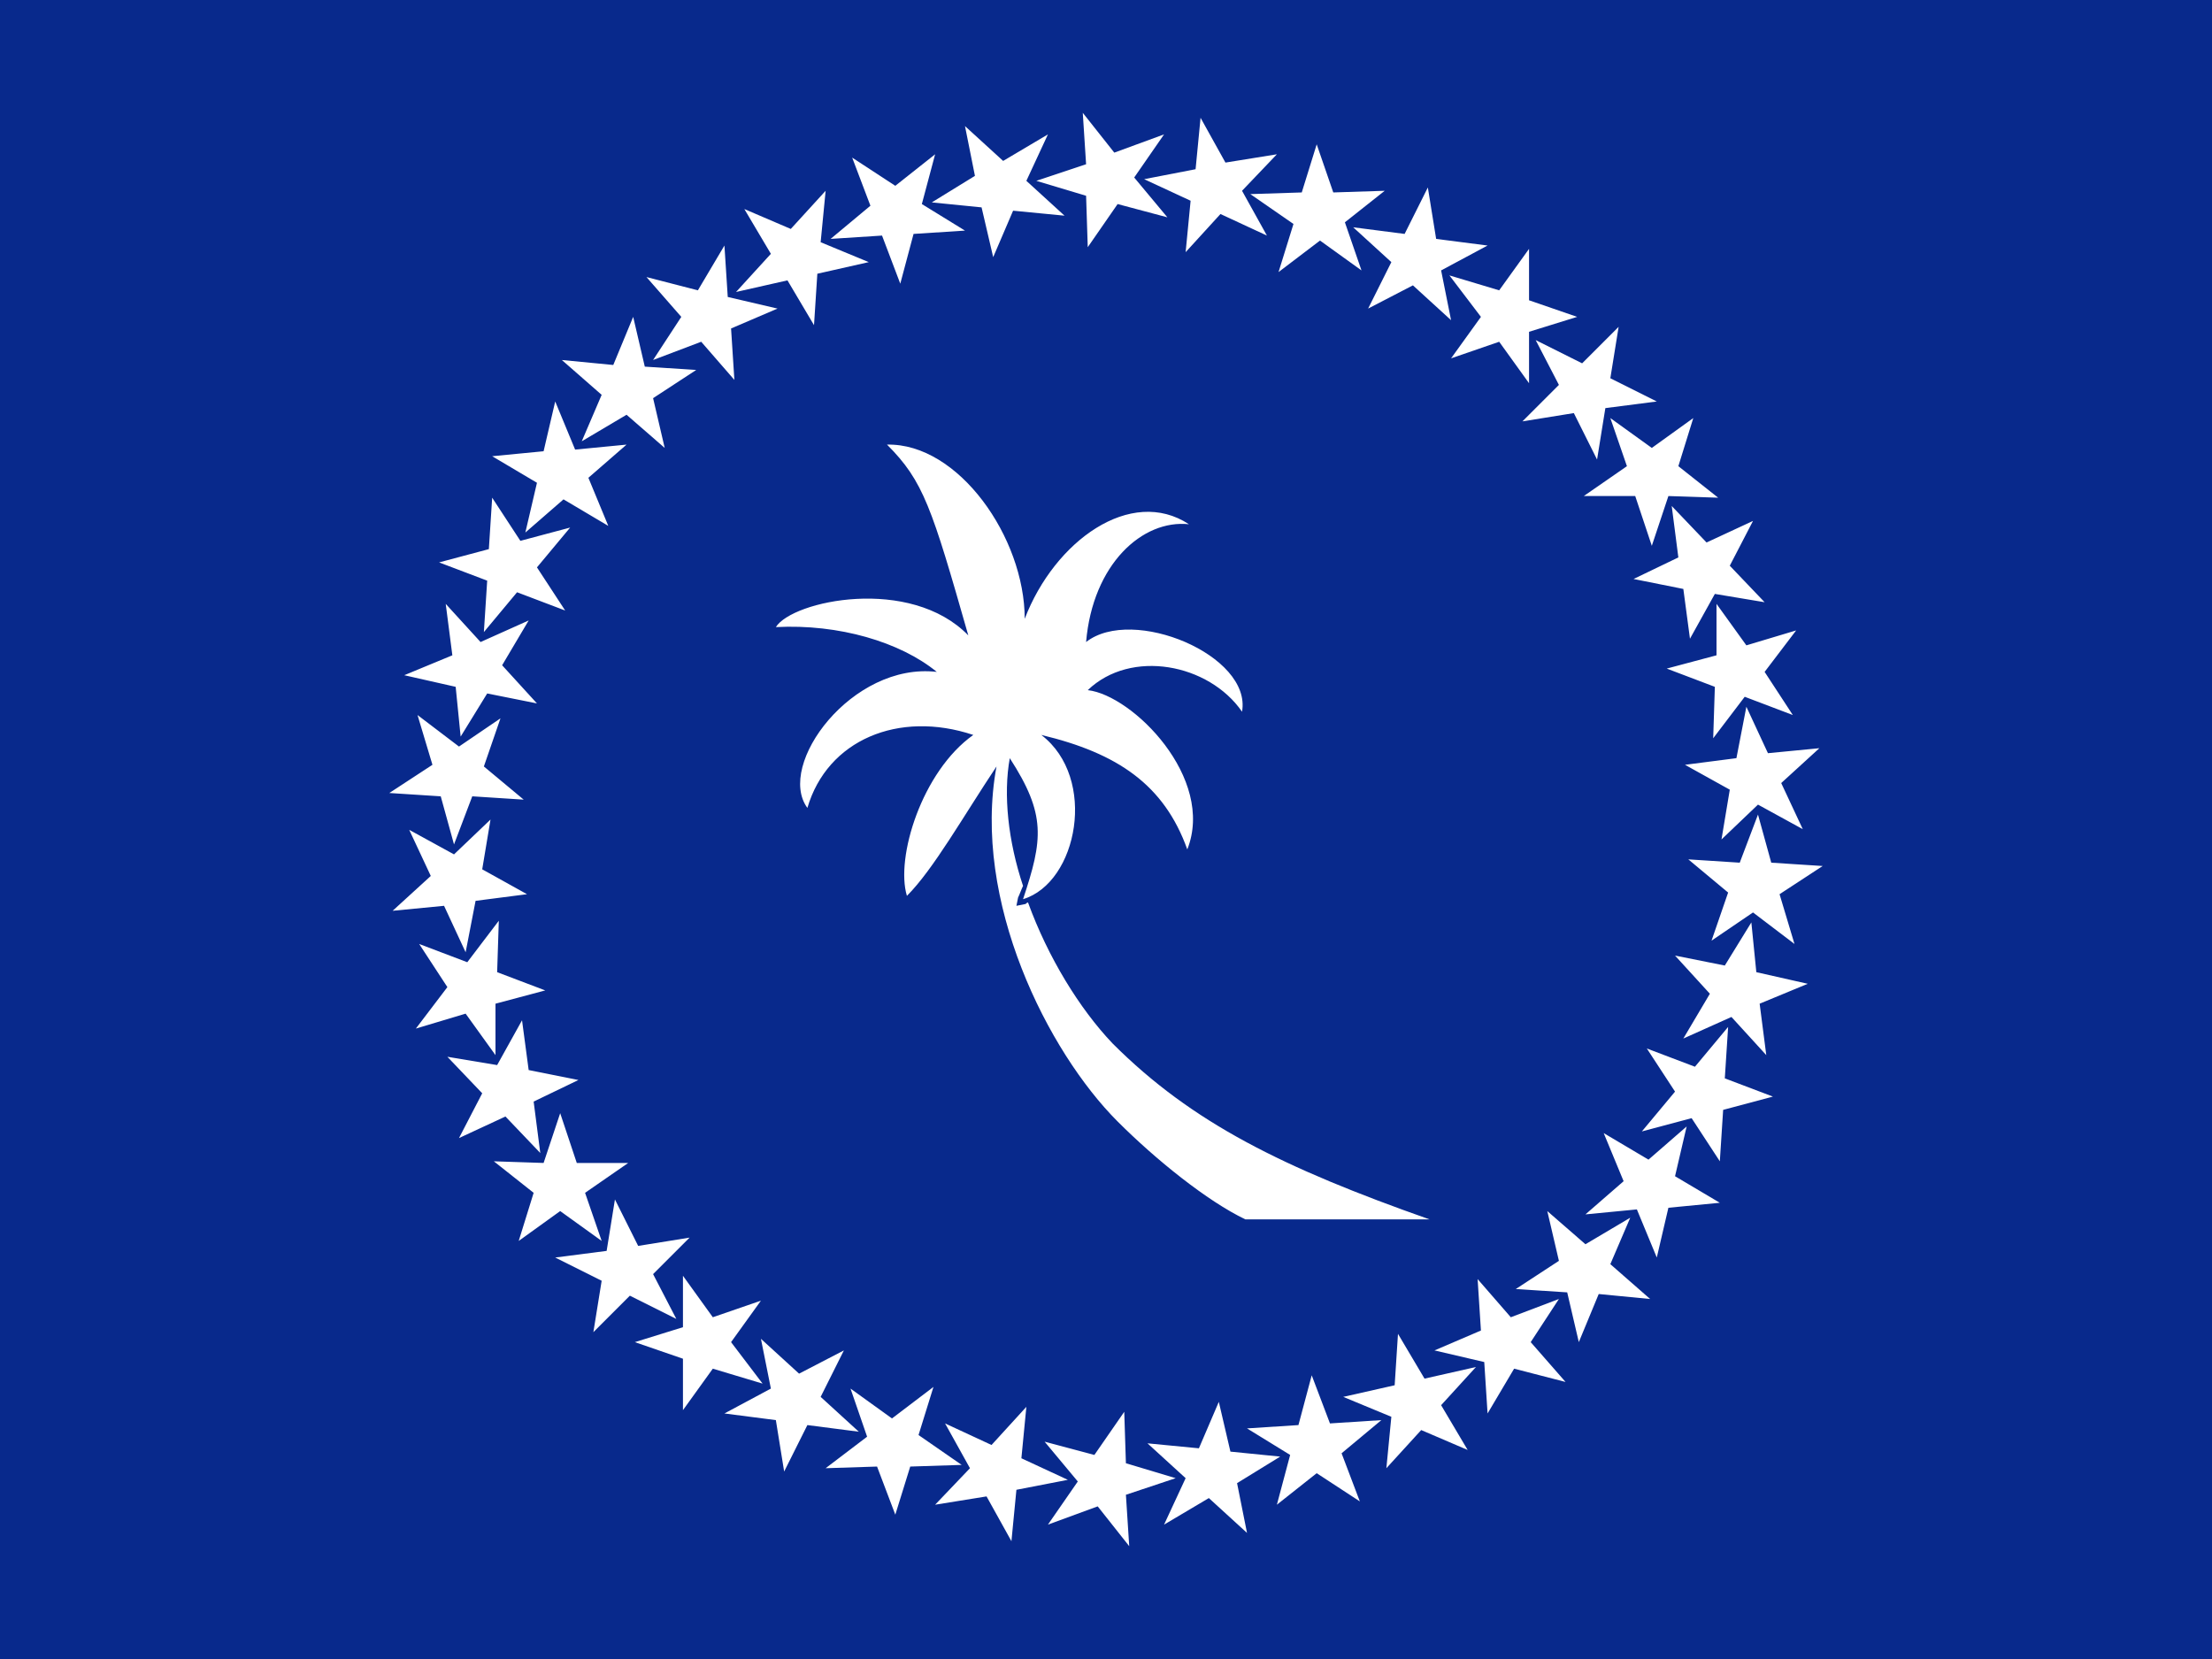 <?xml version="1.0"?>
<svg xmlns="http://www.w3.org/2000/svg" xmlns:xlink="http://www.w3.org/1999/xlink" version="1.1" width="480" height="360" viewBox="0 0 480 360">
<!-- Generated by Kreative Vexillo v1.0 -->
<style>
.blue{fill:rgb(8,41,140);}
.white{fill:rgb(255,255,255);}
</style>
<defs>
<path id="s" d="M 0.051 -0.379 L 0.048 -0.348 L 0.069 -0.371 L 0.097 -0.358 L 0.082 -0.385 L 0.103 -0.407 L 0.072 -0.402 L 0.057 -0.429 L 0.054 -0.398 L 0.023 -0.392 L 0.051 -0.379 Z M 0.113 -0.365 L 0.104 -0.336 L 0.129 -0.355 L 0.154 -0.337 L 0.144 -0.366 L 0.168 -0.385 L 0.137 -0.384 L 0.127 -0.413 L 0.118 -0.384 L 0.087 -0.383 L 0.113 -0.365 Z M 0.172 -0.342 L 0.158 -0.314 L 0.185 -0.328 L 0.208 -0.307 L 0.202 -0.337 L 0.23 -0.352 L 0.199 -0.356 L 0.194 -0.387 L 0.18 -0.359 L 0.149 -0.363 L 0.172 -0.342 Z M 0.226 -0.309 L 0.208 -0.284 L 0.237 -0.294 L 0.255 -0.269 L 0.255 -0.3 L 0.284 -0.309 L 0.255 -0.319 L 0.255 -0.35 L 0.237 -0.325 L 0.207 -0.334 L 0.226 -0.309 Z M 0.273 -0.268 L 0.251 -0.246 L 0.282 -0.251 L 0.296 -0.223 L 0.301 -0.254 L 0.332 -0.258 L 0.304 -0.272 L 0.309 -0.303 L 0.287 -0.281 L 0.259 -0.295 L 0.273 -0.268 Z M 0.314 -0.219 L 0.288 -0.201 L 0.319 -0.201 L 0.329 -0.171 L 0.339 -0.201 L 0.369 -0.2 L 0.345 -0.219 L 0.354 -0.248 L 0.329 -0.23 L 0.304 -0.248 L 0.314 -0.219 Z M 0.345 -0.164 L 0.318 -0.151 L 0.348 -0.145 L 0.352 -0.115 L 0.367 -0.142 L 0.397 -0.137 L 0.376 -0.159 L 0.39 -0.186 L 0.362 -0.173 L 0.341 -0.195 L 0.345 -0.164 Z M 0.368 -0.105 L 0.338 -0.097 L 0.367 -0.086 L 0.366 -0.055 L 0.385 -0.08 L 0.414 -0.069 L 0.397 -0.095 L 0.416 -0.12 L 0.386 -0.111 L 0.368 -0.136 L 0.368 -0.105 Z M 0.38 -0.043 L 0.349 -0.039 L 0.376 -0.024 L 0.371 0.006 L 0.393 -0.015 L 0.42 -1.9999687E-4 L 0.407 -0.028 L 0.43 -0.049 L 0.399 -0.046 L 0.386 -0.074 L 0.38 -0.043 Z M 0.382 0.02 L 0.351 0.018 L 0.375 0.038 L 0.365 0.067 L 0.39 0.05 L 0.415 0.069 L 0.406 0.039 L 0.432 0.022 L 0.401 0.02 L 0.393 -0.009 L 0.382 0.02 Z M 0.373 0.082 L 0.343 0.076 L 0.364 0.099 L 0.348 0.126 L 0.377 0.113 L 0.398 0.136 L 0.394 0.105 L 0.423 0.093 L 0.392 0.086 L 0.389 0.056 L 0.373 0.082 Z M 0.355 0.143 L 0.326 0.132 L 0.343 0.158 L 0.323 0.182 L 0.353 0.174 L 0.37 0.2 L 0.372 0.169 L 0.402 0.161 L 0.373 0.15 L 0.375 0.119 L 0.355 0.143 Z M 0.327 0.199 L 0.3 0.183 L 0.312 0.212 L 0.289 0.232 L 0.32 0.229 L 0.332 0.258 L 0.339 0.228 L 0.37 0.225 L 0.343 0.209 L 0.35 0.179 L 0.327 0.199 Z M 0.289 0.25 L 0.266 0.23 L 0.273 0.26 L 0.247 0.277 L 0.278 0.279 L 0.285 0.309 L 0.297 0.28 L 0.328 0.283 L 0.304 0.262 L 0.316 0.234 L 0.289 0.25 Z M 0.244 0.294 L 0.224 0.271 L 0.226 0.302 L 0.198 0.314 L 0.228 0.321 L 0.23 0.352 L 0.246 0.325 L 0.277 0.333 L 0.256 0.309 L 0.273 0.283 L 0.244 0.294 Z M 0.192 0.331 L 0.176 0.304 L 0.174 0.335 L 0.143 0.342 L 0.172 0.354 L 0.169 0.385 L 0.19 0.362 L 0.218 0.374 L 0.202 0.347 L 0.223 0.324 L 0.192 0.331 Z M 0.135 0.358 L 0.124 0.329 L 0.116 0.359 L 0.085 0.361 L 0.111 0.377 L 0.103 0.407 L 0.127 0.388 L 0.153 0.405 L 0.142 0.376 L 0.166 0.356 L 0.135 0.358 Z M 0.075 0.375 L 0.068 0.345 L 0.056 0.373 L 0.025 0.37 L 0.048 0.391 L 0.035 0.419 L 0.062 0.403 L 0.085 0.424 L 0.079 0.394 L 0.105 0.378 L 0.075 0.375 Z M 0.012 0.382 L 0.011 0.351 L -0.007 0.377 L -0.037 0.369 L -0.017 0.393 L -0.035 0.419 L -0.005 0.408 L 0.014 0.432 L 0.012 0.401 L 0.042 0.391 L 0.012 0.382 Z M -0.051 0.379 L -0.048 0.348 L -0.069 0.371 L -0.097 0.358 L -0.082 0.385 L -0.103 0.407 L -0.072 0.402 L -0.057 0.429 L -0.054 0.398 L -0.023 0.392 L -0.051 0.379 Z M -0.113 0.365 L -0.104 0.336 L -0.129 0.355 L -0.154 0.337 L -0.144 0.366 L -0.169 0.385 L -0.138 0.384 L -0.127 0.413 L -0.118 0.384 L -0.087 0.383 L -0.113 0.365 Z M -0.172 0.342 L -0.158 0.314 L -0.185 0.328 L -0.208 0.307 L -0.202 0.337 L -0.23 0.352 L -0.199 0.356 L -0.194 0.387 L -0.18 0.359 L -0.149 0.363 L -0.172 0.342 Z M -0.226 0.309 L -0.208 0.284 L -0.237 0.294 L -0.255 0.269 L -0.255 0.3 L -0.284 0.309 L -0.255 0.319 L -0.255 0.35 L -0.237 0.325 L -0.207 0.334 L -0.226 0.309 Z M -0.273 0.268 L -0.251 0.246 L -0.282 0.251 L -0.296 0.223 L -0.301 0.254 L -0.332 0.258 L -0.304 0.272 L -0.309 0.303 L -0.287 0.281 L -0.259 0.295 L -0.273 0.268 Z M -0.314 0.219 L -0.288 0.201 L -0.319 0.201 L -0.329 0.171 L -0.339 0.201 L -0.369 0.2 L -0.345 0.219 L -0.354 0.248 L -0.329 0.23 L -0.304 0.248 L -0.314 0.219 Z M -0.345 0.164 L -0.318 0.151 L -0.348 0.145 L -0.352 0.115 L -0.367 0.142 L -0.397 0.137 L -0.376 0.159 L -0.39 0.186 L -0.362 0.173 L -0.341 0.195 L -0.345 0.164 Z M -0.368 0.105 L -0.338 0.097 L -0.367 0.086 L -0.366 0.055 L -0.385 0.08 L -0.414 0.069 L -0.397 0.095 L -0.416 0.12 L -0.386 0.111 L -0.368 0.136 L -0.368 0.105 Z M -0.38 0.043 L -0.349 0.039 L -0.376 0.024 L -0.371 -0.006 L -0.393 0.015 L -0.42 1.9999687E-4 L -0.407 0.028 L -0.43 0.049 L -0.399 0.046 L -0.386 0.074 L -0.38 0.043 Z M -0.382 -0.02 L -0.351 -0.018 L -0.375 -0.038 L -0.365 -0.067 L -0.39 -0.05 L -0.415 -0.069 L -0.406 -0.039 L -0.432 -0.022 L -0.401 -0.02 L -0.393 0.009 L -0.382 -0.02 Z M -0.373 -0.082 L -0.343 -0.076 L -0.364 -0.099 L -0.348 -0.126 L -0.377 -0.113 L -0.398 -0.136 L -0.394 -0.105 L -0.423 -0.093 L -0.392 -0.086 L -0.389 -0.056 L -0.373 -0.082 Z M -0.355 -0.143 L -0.326 -0.132 L -0.343 -0.158 L -0.323 -0.182 L -0.353 -0.174 L -0.37 -0.2 L -0.372 -0.169 L -0.402 -0.161 L -0.373 -0.15 L -0.375 -0.119 L -0.355 -0.143 Z M -0.327 -0.199 L -0.3 -0.183 L -0.312 -0.212 L -0.289 -0.232 L -0.32 -0.229 L -0.332 -0.258 L -0.339 -0.228 L -0.37 -0.225 L -0.343 -0.209 L -0.35 -0.179 L -0.327 -0.199 Z M -0.289 -0.25 L -0.266 -0.23 L -0.273 -0.26 L -0.247 -0.277 L -0.278 -0.279 L -0.285 -0.309 L -0.297 -0.28 L -0.328 -0.283 L -0.304 -0.262 L -0.316 -0.234 L -0.289 -0.25 Z M -0.244 -0.294 L -0.224 -0.271 L -0.226 -0.302 L -0.198 -0.314 L -0.228 -0.321 L -0.23 -0.352 L -0.246 -0.325 L -0.277 -0.333 L -0.256 -0.309 L -0.273 -0.283 L -0.244 -0.294 Z M -0.192 -0.331 L -0.176 -0.304 L -0.174 -0.335 L -0.143 -0.342 L -0.172 -0.354 L -0.169 -0.385 L -0.19 -0.362 L -0.218 -0.374 L -0.202 -0.347 L -0.223 -0.324 L -0.192 -0.331 Z M -0.135 -0.358 L -0.124 -0.329 L -0.116 -0.359 L -0.085 -0.361 L -0.111 -0.377 L -0.103 -0.407 L -0.127 -0.388 L -0.153 -0.405 L -0.142 -0.376 L -0.166 -0.356 L -0.135 -0.358 Z M -0.075 -0.375 L -0.068 -0.345 L -0.056 -0.373 L -0.025 -0.37 L -0.048 -0.391 L -0.035 -0.419 L -0.062 -0.403 L -0.085 -0.424 L -0.079 -0.394 L -0.105 -0.378 L -0.075 -0.375 Z M -0.012 -0.382 L -0.011 -0.351 L 0.007 -0.377 L 0.037 -0.369 L 0.017 -0.393 L 0.035 -0.419 L 0.005 -0.408 L -0.014 -0.432 L -0.012 -0.401 L -0.042 -0.391 L -0.012 -0.382 Z M 0.004 0.129 C -0.016 0.108 -0.035 0.077 -0.047 0.044 C -0.048 0.044 -0.048 0.045 -0.049 0.045 L -0.054 0.046 L -0.053 0.041 C -0.052 0.039 -0.051 0.036 -0.05 0.034 C -0.059 0.007 -0.062 -0.021 -0.058 -0.043 C -0.036 -0.009 -0.038 0.006 -0.05 0.042 C -0.017 0.032 -0.005 -0.031 -0.039 -0.057 C 0.007 -0.046 0.035 -0.027 0.049 0.012 C 0.066 -0.031 0.016 -0.081 -0.011 -0.084 C 0.015 -0.109 0.062 -0.1 0.082 -0.071 C 0.088 -0.105 0.016 -0.135 -0.012 -0.113 C -0.008 -0.16 0.022 -0.187 0.05 -0.184 C 0.015 -0.207 -0.031 -0.174 -0.049 -0.127 C -0.049 -0.176 -0.089 -0.233 -0.132 -0.232 C -0.11 -0.21 -0.105 -0.194 -0.083 -0.117 C -0.118 -0.153 -0.189 -0.138 -0.199 -0.122 C -0.161 -0.124 -0.124 -0.113 -0.102 -0.095 C -0.153 -0.101 -0.199 -0.039 -0.18 -0.013 C -0.168 -0.054 -0.125 -0.072 -0.08 -0.057 C -0.111 -0.035 -0.127 0.017 -0.12 0.04 C -0.104 0.024 -0.086 -0.008 -0.066 -0.038 C -0.081 0.043 -0.035 0.134 0.007 0.176 C 0.03 0.199 0.061 0.224 0.084 0.235 H 0.195 C 0.107 0.204 0.052 0.177 0.004 0.129 Z"/>
</defs>
<g>
<rect x="0" y="0" width="480" height="360" class="blue"/>
<use xlink:href="#s" transform="translate(240 180) scale(360 360) rotate(0)" class="white"/>
</g>
</svg>
